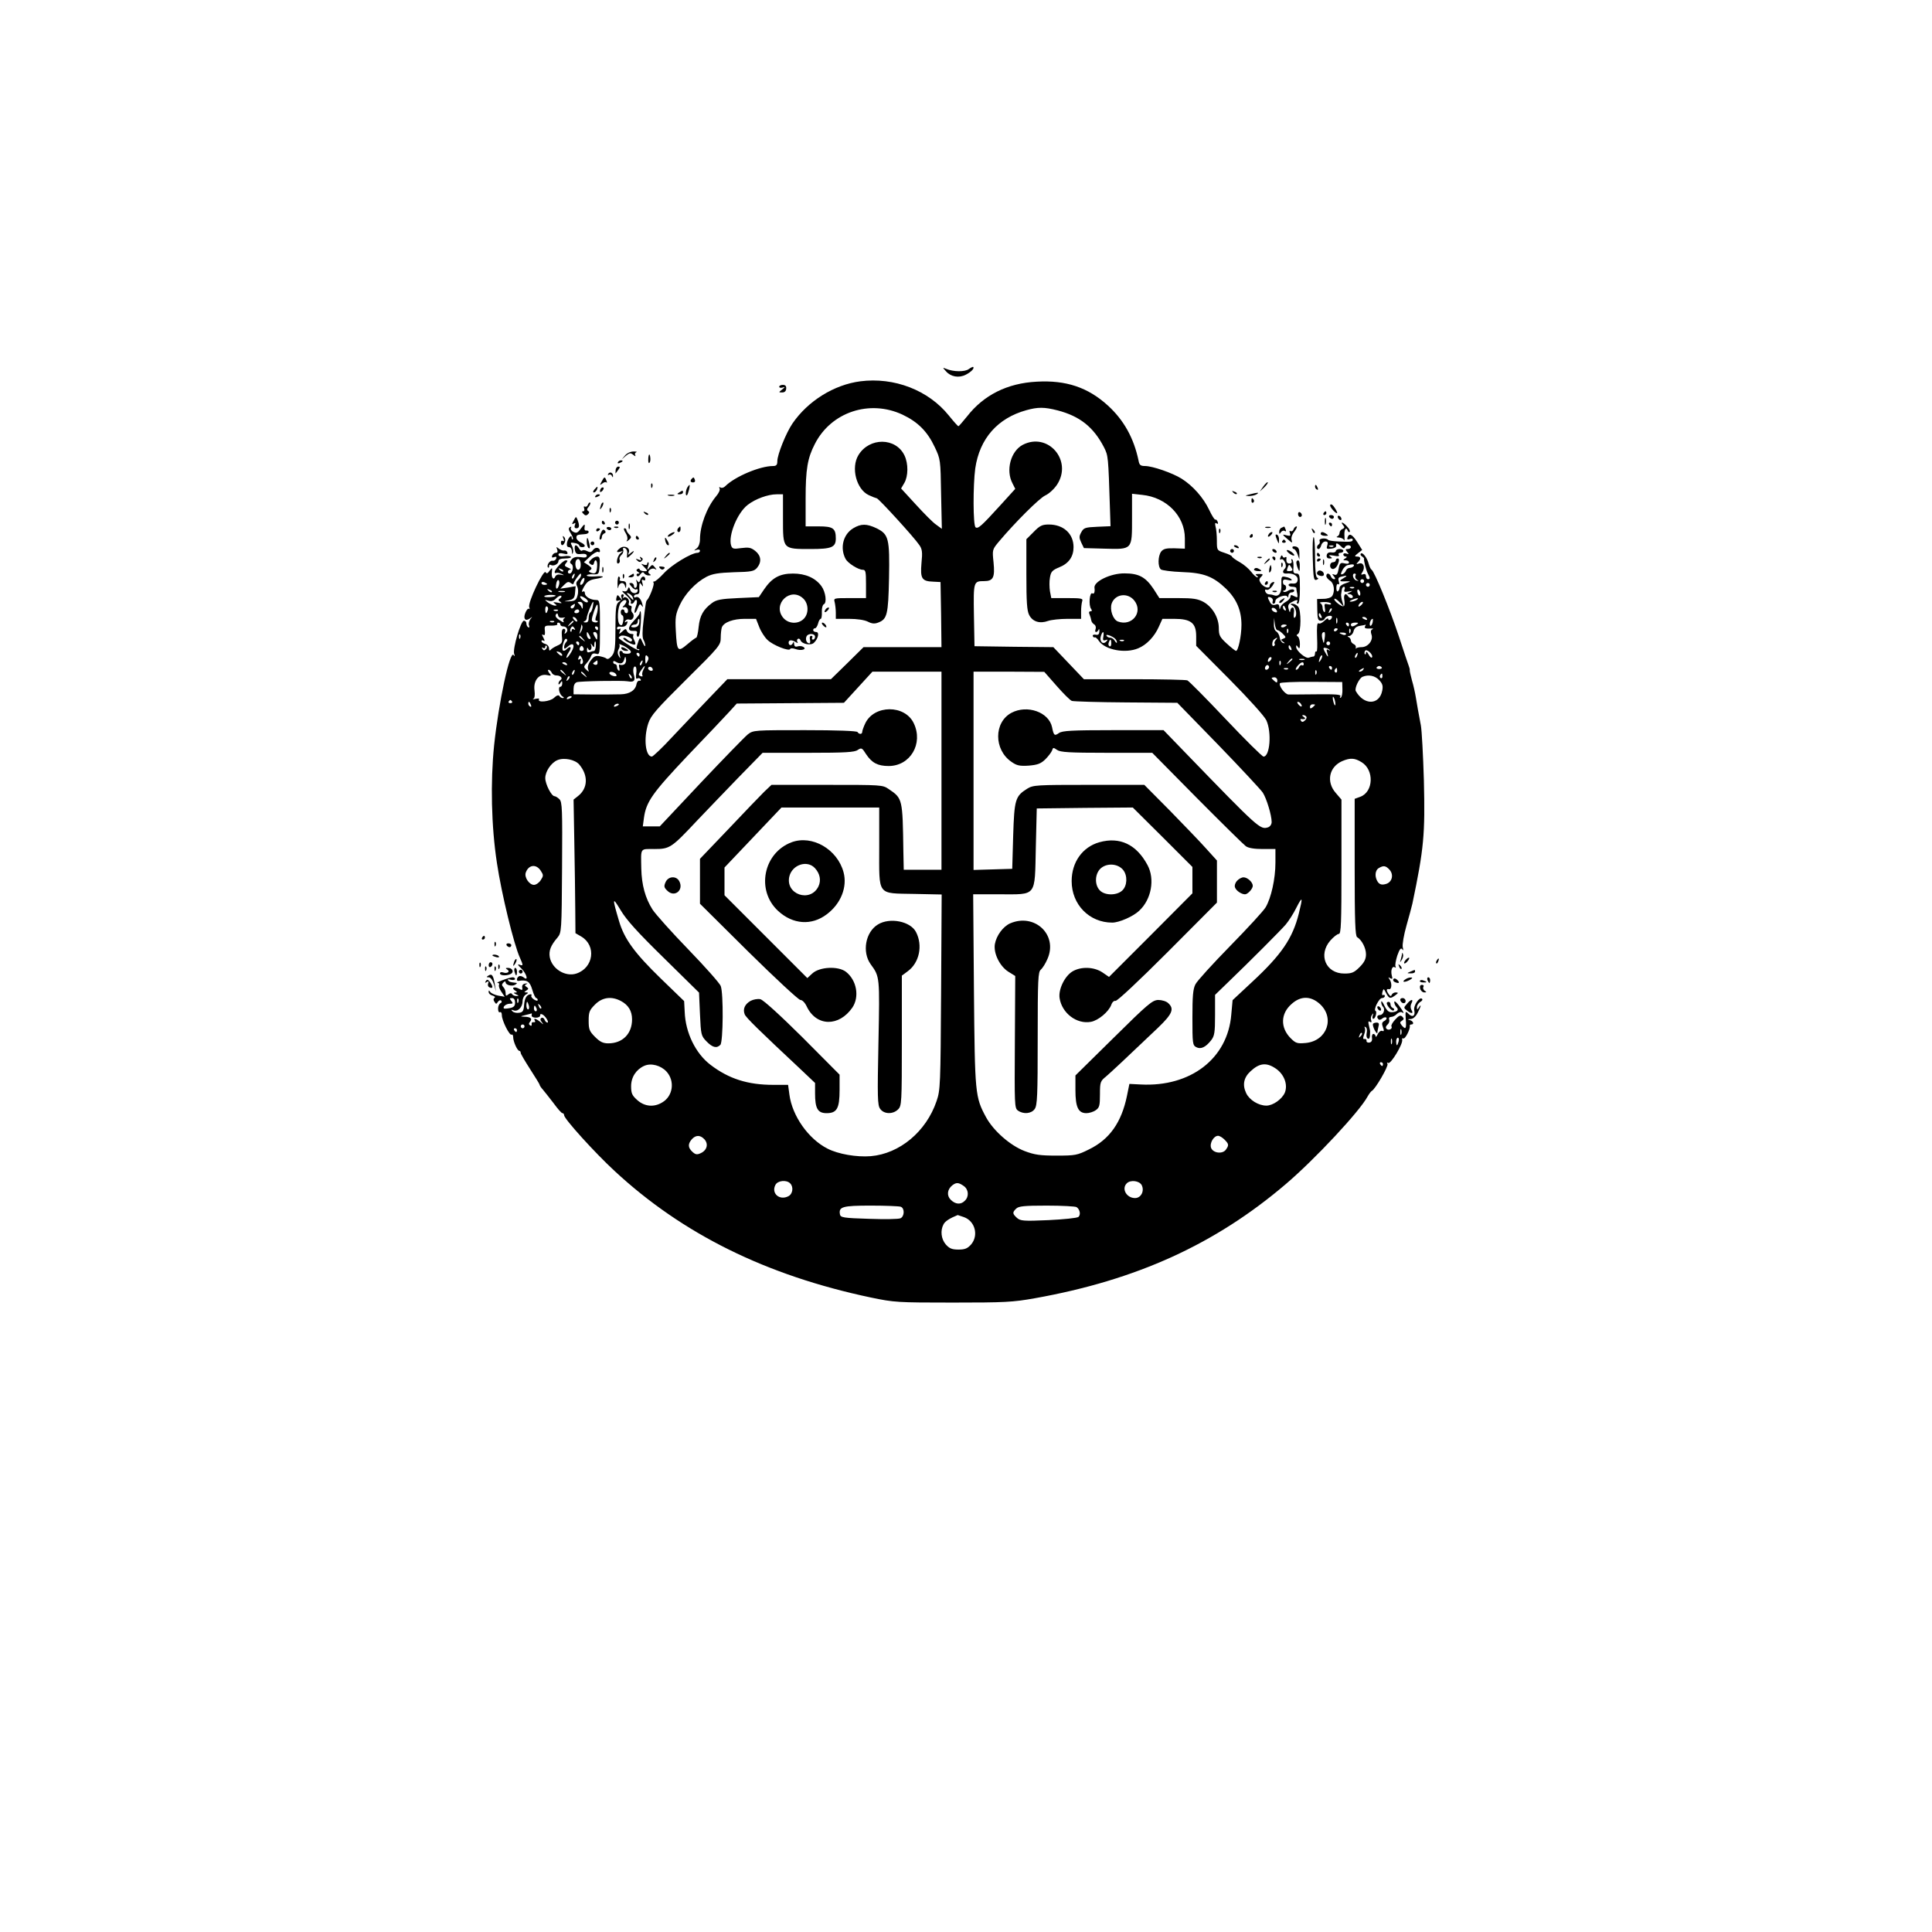 <?xml version="1.0" standalone="no"?>
<!DOCTYPE svg PUBLIC "-//W3C//DTD SVG 20010904//EN"
 "http://www.w3.org/TR/2001/REC-SVG-20010904/DTD/svg10.dtd">
<svg version="1.0" xmlns="http://www.w3.org/2000/svg"
 width="1024pt" height="1024pt" viewBox="0 0 1024 1024"
 preserveAspectRatio="xMidYMid meet">

<g transform="translate(0,1024) scale(0.1,-0.1)"
fill="#000000" stroke="none">
<path d="M5135 8284 c-21 -16 -82 -15 -120 1 -20 8 -20 8 -1 -13 25 -29 68
-37 105 -18 29 15 47 34 39 41 -1 2 -12 -3 -23 -11z"/>
<path d="M4560 8219 c-139 -18 -278 -104 -360 -224 -34 -50 -80 -165 -80 -199
0 -20 -5 -26 -23 -26 -69 0 -202 -56 -253 -107 -8 -8 -19 -11 -25 -7 -8 4 -9
3 -5 -5 4 -6 -4 -25 -19 -42 -49 -59 -85 -155 -85 -228 0 -20 -7 -39 -17 -47
-17 -13 -17 -14 0 -8 9 3 17 1 17 -5 0 -6 -6 -11 -13 -11 -32 0 -138 -64 -178
-108 -24 -26 -48 -46 -52 -44 -5 1 -6 -2 -3 -7 6 -8 -21 -78 -34 -91 -6 -6 -7
-9 -19 -109 -7 -55 -7 -89 -1 -101 6 -10 10 -25 10 -32 -1 -7 -7 1 -14 17 -12
27 -14 28 -21 10 -14 -39 -14 -45 -3 -45 6 0 9 -3 5 -6 -4 -5 -77 38 -107 63
-2 2 1 8 9 12 13 9 61 -8 61 -21 0 -12 -14 -10 -28 4 -6 6 -14 9 -18 6 -3 -4
8 -14 26 -23 37 -19 46 -15 31 13 -6 11 -7 22 -4 26 3 3 -1 6 -11 6 -9 0 -19
7 -23 15 -5 14 -8 14 -25 -2 -18 -16 -19 -16 -12 2 5 13 4 16 -4 11 -7 -4 -12
-2 -12 4 0 6 6 10 13 9 24 -3 35 1 41 17 4 10 2 13 -6 8 -7 -5 -8 -3 -4 5 5 7
14 10 22 7 18 -7 31 21 16 36 -6 6 -8 17 -5 24 3 8 0 14 -7 14 -7 0 -10 6 -7
14 7 17 -16 39 -28 28 -5 -4 -5 -1 -1 6 4 6 2 12 -4 12 -7 0 -10 -7 -6 -17 6
-17 5 -17 -8 0 -13 17 -14 16 -19 -2 -3 -15 -1 -18 12 -14 15 4 15 3 -1 -9
-13 -11 -16 -35 -16 -137 0 -102 -3 -127 -18 -146 -11 -14 -22 -21 -29 -16 -5
5 -22 10 -37 13 -21 4 -31 -1 -47 -23 -13 -17 -18 -35 -14 -46 6 -15 5 -16 -9
-3 -15 14 -15 17 1 35 10 11 21 28 24 38 5 13 13 16 27 12 19 -6 20 -2 20 139
0 141 -1 146 -21 146 -29 0 -59 18 -59 36 0 9 -5 12 -12 8 -7 -4 -3 8 8 27 15
26 29 35 57 40 55 9 56 18 3 14 -25 -2 -46 0 -46 5 0 4 15 7 33 6 31 -1 32 0
35 47 3 38 0 47 -13 47 -9 0 -24 -7 -32 -16 -14 -13 -14 -17 -2 -25 9 -6 15
-4 17 6 6 27 19 16 17 -15 -2 -37 -9 -44 -32 -36 -14 6 -15 9 -4 15 10 7 8 12
-10 25 l-24 16 33 31 c17 16 37 27 42 24 6 -3 10 -2 10 4 0 19 -23 24 -36 7
-10 -14 -17 -15 -32 -7 -11 6 -23 7 -26 3 -4 -4 -12 1 -17 11 -15 25 -27 21
-22 -8 4 -20 10 -24 34 -21 19 2 29 -1 29 -10 0 -9 -10 -11 -33 -7 -23 3 -37
0 -47 -12 -11 -13 -11 -18 -1 -25 14 -8 6 -50 -10 -50 -14 0 -11 20 4 21 6 0
1 5 -12 10 -19 8 -21 12 -11 24 10 12 10 15 -1 15 -14 0 -59 -47 -59 -62 0 -5
3 -7 8 -5 4 3 16 0 27 -4 18 -9 18 -9 -3 -5 -14 3 -25 -1 -29 -10 -8 -22 -22
-6 -18 23 3 26 2 26 -12 8 -10 -15 -16 -17 -21 -8 -11 17 -96 -163 -87 -185 3
-9 3 -13 -1 -9 -4 4 -13 -5 -19 -20 -14 -33 0 -49 25 -30 13 10 13 10 1 -5 -7
-10 -11 -25 -7 -33 3 -9 2 -13 -4 -10 -6 3 -10 13 -10 21 0 8 -6 14 -13 14
-17 0 -60 -148 -52 -175 5 -14 4 -16 -3 -7 -19 28 -79 -251 -103 -478 -20
-195 -15 -430 15 -625 24 -161 90 -433 122 -502 18 -40 18 -44 -3 -36 -12 4
-8 -3 10 -20 29 -28 40 -71 12 -47 -8 6 -19 9 -25 5 -12 -7 -14 -26 -2 -24 45
7 60 -2 73 -46 7 -25 17 -45 21 -45 4 0 8 -5 8 -10 0 -6 -8 -5 -19 2 -11 7
-17 16 -15 20 3 4 2 8 -3 8 -20 -1 -32 -18 -35 -55 -2 -33 -7 -41 -27 -43 -13
-2 -28 1 -35 8 -8 8 -7 10 6 5 23 -9 48 17 48 49 0 14 8 30 18 35 13 8 14 10
2 11 -13 0 -13 1 0 10 12 8 13 11 1 19 -11 7 -11 10 0 15 8 3 5 4 -6 3 -13 -2
-19 -9 -17 -21 3 -15 0 -16 -18 -6 -25 13 -42 4 -20 -10 13 -9 13 -10 0 -11
-10 0 -8 -3 5 -9 16 -7 17 -9 3 -9 -9 -1 -20 4 -23 9 -5 8 -11 7 -21 -1 -11
-9 -14 -8 -14 8 0 10 -5 24 -12 31 -9 9 -9 15 0 24 8 8 12 8 12 1 0 -14 35
-23 51 -12 11 7 11 9 2 10 -28 3 -32 4 -40 13 -5 5 1 7 15 3 12 -3 22 -1 22 4
0 5 -6 9 -12 9 -18 0 -96 -29 -80 -30 7 0 10 -4 7 -10 -3 -5 2 -22 12 -36 l18
-27 -35 6 c-19 4 -38 13 -42 20 -6 9 -8 9 -8 -1 0 -8 9 -16 21 -19 11 -3 16
-9 10 -12 -6 -4 -7 -12 0 -21 8 -13 10 -13 18 0 6 8 14 11 18 6 4 -5 2 -11 -4
-13 -7 -3 -13 -16 -13 -29 0 -14 4 -22 10 -19 6 3 10 -4 10 -16 0 -28 41 -110
52 -103 4 3 8 -3 8 -13 0 -23 22 -73 33 -73 4 0 7 -5 7 -11 0 -5 23 -44 50
-86 27 -42 50 -79 50 -82 0 -4 8 -16 18 -27 9 -10 34 -43 56 -71 21 -29 42
-53 47 -53 5 0 9 -5 9 -11 0 -19 162 -198 267 -295 361 -335 804 -554 1358
-671 125 -26 141 -27 435 -27 275 0 318 2 435 23 538 96 956 286 1330 605 154
131 393 387 434 465 8 14 18 27 22 29 17 7 90 132 83 143 -4 8 -3 9 4 5 13 -8
79 101 74 123 -2 7 1 10 6 7 9 -6 39 52 34 67 -1 4 3 7 8 7 17 0 11 18 -7 23
-14 4 -13 5 4 6 14 1 27 13 37 33 18 34 21 51 6 28 -8 -13 -10 -13 -10 2 0 9
8 21 17 27 10 5 15 13 10 17 -13 13 -47 -37 -41 -61 7 -30 -10 -40 -31 -18
-16 16 -17 14 -14 -30 4 -50 0 -57 -22 -31 -10 13 -10 17 2 24 11 7 11 12 2
21 -10 10 -18 7 -38 -15 -14 -15 -23 -31 -20 -36 8 -13 -15 -24 -26 -13 -6 6
-4 14 5 22 8 7 12 19 9 27 -3 8 1 14 10 14 9 0 23 7 31 16 9 8 20 12 26 9 15
-10 12 -2 -15 35 -14 19 -25 27 -25 19 0 -8 5 -20 12 -27 14 -14 5 -25 -24
-27 -17 -1 -27 8 -40 34 -9 20 -17 29 -17 21 -1 -9 4 -21 9 -26 14 -14 2 -44
-16 -44 -15 0 -19 -12 -7 -23 3 -4 12 -2 20 5 7 6 17 8 21 4 4 -4 -1 -12 -10
-17 -14 -7 -15 -15 -8 -34 7 -18 6 -23 -4 -19 -7 3 -18 -5 -24 -18 -6 -13 -11
-17 -11 -10 -1 6 -6 12 -12 12 -5 0 -9 -10 -7 -21 2 -15 -3 -23 -14 -25 -10
-1 -16 3 -15 9 1 7 -3 11 -10 10 -9 -2 -10 4 -3 23 6 14 7 30 4 36 -4 7 -2 8
4 4 7 -4 9 -17 6 -31 -3 -12 -1 -26 5 -29 9 -6 13 3 13 34 1 3 -2 18 -6 33 -5
21 -4 27 5 21 8 -5 10 -2 7 8 -4 8 -2 21 4 29 8 11 9 10 4 -3 -3 -10 -2 -18 3
-18 11 0 21 38 12 42 -13 5 18 68 34 68 8 0 15 5 15 11 0 5 -4 8 -9 5 -5 -4
-7 4 -4 15 6 21 7 21 20 -5 16 -30 22 -31 49 -11 16 12 17 14 2 15 -9 0 -19
-6 -21 -12 -4 -10 -8 -9 -16 2 -14 20 -14 31 1 27 15 -3 17 33 3 52 -8 12 -7
13 4 6 11 -6 13 -3 8 14 -7 28 2 53 16 44 5 -3 7 -1 4 4 -4 6 1 32 9 58 12 34
19 43 26 34 6 -10 7 -6 3 11 -3 14 6 66 20 115 14 50 28 101 31 115 61 292 68
366 61 654 -4 133 -11 264 -16 291 -15 79 -18 97 -26 145 -4 25 -13 67 -21 93
-7 27 -13 52 -12 55 1 4 -2 14 -5 22 -3 8 -27 78 -52 155 -46 140 -130 346
-145 355 -5 3 -11 16 -15 30 -8 33 -33 65 -42 56 -4 -4 -2 -11 6 -15 7 -5 12
-10 11 -12 -3 -7 11 -64 21 -81 12 -22 11 -28 -1 -28 -5 0 -10 7 -10 16 0 10
-6 14 -15 10 -12 -4 -13 -2 -3 13 15 25 4 52 -19 44 -15 -5 -16 -3 -5 8 17 18
15 29 -5 29 -15 0 -14 3 5 18 l22 17 -27 43 c-27 42 -43 48 -51 22 -3 -9 1
-11 12 -7 9 4 16 2 16 -3 0 -12 -10 -13 -75 -10 -27 1 -52 5 -55 8 -10 13 -51
9 -46 -4 3 -8 1 -16 -4 -19 -12 -8 -13 -25 -1 -25 5 0 11 9 14 20 3 11 13 20
22 20 12 0 15 -5 10 -21 -6 -18 -3 -20 22 -17 16 2 27 8 25 16 -3 17 6 15 26
-4 10 -11 17 -13 20 -5 5 14 32 15 32 1 0 -5 -7 -10 -16 -10 -14 0 -14 -3 -4
-15 11 -13 10 -14 -4 -9 -9 3 -16 1 -16 -5 0 -6 6 -11 13 -11 8 0 7 -4 -3 -10
-13 -8 -12 -10 3 -10 9 0 17 -5 17 -11 0 -7 -9 -9 -24 -5 -21 5 -25 2 -31 -30
-5 -27 -10 -34 -22 -30 -13 5 -14 4 -3 -9 9 -11 9 -15 1 -15 -6 0 -14 7 -17
15 -7 18 -24 20 -24 2 0 -7 9 -18 20 -25 21 -13 27 -56 11 -81 -5 -8 -25 -15
-45 -15 l-35 -1 1 -57 c1 -49 4 -58 19 -58 9 0 19 5 21 12 5 13 38 20 38 8 0
-5 -4 -12 -10 -15 -5 -3 -10 -1 -10 4 0 6 -9 2 -20 -9 -12 -12 -26 -18 -31
-14 -8 5 -10 -18 -8 -74 2 -44 1 -78 -3 -75 -5 2 -8 -3 -8 -11 0 -9 -4 -16 -9
-16 -5 0 -16 -3 -24 -6 -17 -6 -67 37 -67 57 0 11 2 11 10 -1 7 -11 10 -7 10
17 0 17 -5 35 -11 39 -8 5 -8 9 1 14 17 10 17 124 1 144 -8 9 -21 16 -30 16
-14 -1 -14 -2 2 -11 17 -10 24 -54 9 -63 -5 -3 -6 8 -4 25 3 17 0 29 -7 29 -6
0 -11 -8 -12 -17 -1 -12 -4 -9 -8 7 -6 19 -3 28 13 37 26 15 39 16 31 3 -3 -5
-1 -10 4 -10 7 0 11 30 11 80 0 71 -2 80 -19 80 -15 0 -18 7 -15 35 1 19 -2
37 -7 40 -5 4 -6 0 -3 -8 3 -8 -2 -14 -11 -14 -14 0 -19 10 -16 30 1 5 -3 6
-8 3 -5 -4 -11 -1 -13 6 -3 7 -7 5 -11 -6 -4 -9 -3 -15 3 -11 15 9 34 -35 21
-48 -16 -16 -13 -28 7 -27 35 4 63 -12 60 -34 -2 -15 -9 -20 -26 -19 -12 2
-22 -2 -22 -7 0 -6 9 -10 20 -10 11 0 20 -3 21 -7 0 -5 2 -18 5 -31 3 -20 2
-21 -16 -12 -15 8 -20 8 -20 -3 0 -7 -11 -20 -25 -27 -13 -7 -26 -20 -28 -29
-4 -13 -5 -13 -6 2 -1 13 -6 17 -20 12 -14 -4 -23 0 -30 14 -15 27 -14 31 5
24 8 -3 13 -12 10 -19 -3 -8 -1 -14 4 -14 6 0 10 6 10 14 0 19 57 39 64 23 2
-7 5 -4 5 6 1 9 8 17 16 17 8 0 15 4 15 9 0 11 -19 9 -38 -3 -7 -4 -16 -5 -19
-2 -4 3 -2 6 4 6 5 0 10 7 10 15 0 8 -4 15 -9 15 -4 0 -8 7 -8 16 0 12 6 15
26 10 15 -4 23 -3 20 2 -3 5 -17 12 -31 14 -23 5 -24 3 -23 -39 2 -45 -13 -68
-40 -58 -8 3 -20 5 -27 5 -7 0 -15 7 -18 14 -4 10 -1 13 7 10 7 -3 20 6 30 20
13 21 14 24 1 20 -8 -4 -15 -12 -15 -19 0 -18 -33 -8 -48 15 -9 15 -9 22 3 33
12 13 10 15 -12 15 -18 0 -21 -3 -12 -9 8 -5 9 -9 3 -9 -5 0 -20 13 -32 29
-12 16 -40 40 -62 52 -22 12 -40 26 -40 29 0 4 -18 13 -40 20 -40 13 -40 14
-40 64 0 28 -3 62 -7 75 -4 17 -3 22 5 17 8 -5 10 -2 6 9 -4 9 -9 13 -12 11
-3 -3 -18 20 -33 52 -31 65 -86 127 -146 165 -48 30 -154 67 -194 67 -23 0
-30 5 -34 28 -25 120 -78 215 -162 292 -106 97 -223 136 -378 127 -156 -8
-281 -71 -369 -184 -23 -28 -43 -52 -46 -52 -3 0 -26 26 -51 57 -108 134 -289
204 -469 181z m224 -177 c80 -38 131 -88 170 -171 31 -65 31 -68 34 -250 l4
-184 -30 22 c-17 11 -65 60 -108 107 l-78 85 17 29 c21 36 22 102 1 146 -46
96 -186 97 -244 2 -41 -67 -11 -181 54 -212 19 -9 38 -16 43 -17 10 -1 200
-209 225 -247 16 -22 18 -39 12 -97 -7 -82 2 -96 63 -98 l38 -2 3 -172 2 -173
-206 0 -207 0 -86 -85 -87 -85 -275 0 -274 0 -93 -97 c-52 -54 -139 -146 -195
-205 -55 -60 -106 -108 -112 -108 -34 0 -45 97 -19 176 14 42 42 74 200 231
177 175 184 184 184 222 0 22 3 47 6 56 11 27 60 45 122 45 l59 0 17 -43 c9
-24 29 -55 44 -69 29 -28 115 -62 120 -48 2 5 14 5 28 0 29 -11 63 -2 42 11
-7 5 -21 6 -30 3 -13 -4 -18 0 -19 13 0 10 -3 13 -6 6 -6 -17 -23 -16 -23 1 0
15 16 16 39 2 9 -6 12 -5 7 2 -3 6 -2 13 3 16 5 3 11 0 14 -8 8 -20 55 -29 71
-13 23 22 30 57 12 57 -9 0 -16 5 -16 10 0 6 4 10 10 10 5 0 12 11 16 25 3 14
10 25 14 25 4 0 7 16 6 36 -1 20 4 38 10 41 18 7 10 66 -12 96 -32 44 -85 67
-151 67 -71 0 -112 -23 -154 -85 l-27 -40 -110 -5 c-91 -4 -115 -9 -138 -26
-46 -34 -65 -67 -71 -127 -3 -31 -9 -57 -13 -57 -3 0 -25 -16 -47 -35 -51 -43
-55 -38 -61 71 -4 71 -1 89 20 135 28 61 84 121 143 152 32 16 62 21 145 24
93 2 107 5 123 24 25 31 21 64 -10 89 -23 18 -35 20 -74 15 -42 -6 -48 -4 -54
14 -16 52 33 173 88 215 41 32 108 56 153 56 l34 0 0 -129 c0 -163 -2 -161
147 -161 111 0 133 9 133 56 0 54 -15 64 -90 64 l-70 0 0 148 c0 154 10 214
49 289 86 169 290 237 465 155z m821 23 c119 -31 191 -89 246 -195 23 -46 23
-46 32 -327 l3 -92 -70 -3 c-64 -3 -72 -5 -85 -29 -12 -22 -12 -29 0 -55 l14
-29 109 -3 c149 -4 146 -7 146 161 l0 130 54 -6 c129 -13 226 -112 226 -230
l0 -55 -56 2 c-44 1 -58 -3 -70 -18 -17 -24 -18 -80 -1 -94 6 -5 57 -12 112
-14 116 -4 165 -23 234 -89 55 -54 81 -114 81 -191 0 -58 -17 -138 -29 -138
-3 0 -25 17 -49 39 -37 34 -42 44 -42 81 0 56 -33 112 -80 139 -31 17 -55 21
-136 21 l-99 0 -32 50 c-41 61 -77 81 -152 81 -75 1 -166 -44 -160 -77 3 -21
-2 -35 -11 -29 -15 9 -21 -64 -7 -82 6 -9 5 -13 -3 -13 -8 0 -10 -7 -5 -17 4
-10 8 -24 9 -31 1 -8 8 -17 16 -22 7 -4 10 -15 7 -24 -4 -9 -2 -16 2 -16 5 0
11 6 14 13 3 6 4 2 4 -10 -1 -15 -6 -20 -20 -17 -10 2 -17 -2 -15 -7 2 -6 7
-9 11 -7 3 2 14 -7 22 -20 34 -47 140 -67 208 -38 44 18 86 62 109 114 l19 42
63 0 c88 0 116 -22 116 -92 l0 -51 178 -179 c99 -100 185 -195 194 -216 29
-63 19 -192 -15 -192 -7 0 -98 90 -201 199 -104 110 -195 202 -203 205 -8 3
-135 6 -281 6 l-267 0 -81 85 -81 85 -209 2 -209 3 -3 164 c-3 179 -2 181 54
181 48 0 58 19 50 99 -7 67 -7 68 28 110 85 101 214 230 246 245 20 9 48 35
63 58 83 128 -49 280 -183 210 -63 -34 -90 -134 -54 -203 l15 -30 -79 -87
c-100 -110 -118 -126 -131 -117 -14 8 -14 224 -2 312 23 159 119 267 271 309
61 17 95 17 165 -1z m1462 -721 c-3 -3 -12 -4 -19 -1 -8 3 -5 6 6 6 11 1 17
-2 13 -5z m-3989 -99 c0 -15 -6 -25 -14 -25 -14 0 -20 41 -8 53 12 11 22 -2
22 -28z m3772 -26 c0 -3 -7 -6 -15 -6 -17 0 -17 0 -9 22 5 13 8 14 15 3 5 -7
9 -16 9 -19z m325 21 c-3 -5 -13 -10 -21 -10 -8 0 -17 -6 -20 -14 -3 -8 -11
-17 -18 -19 -11 -4 -11 0 -2 19 6 13 18 25 26 28 28 7 41 6 35 -4z m-4190 -28
c-3 -3 -11 0 -18 7 -9 10 -8 11 6 5 10 -3 15 -9 12 -12z m58 -27 c-3 -9 -8
-14 -10 -11 -3 3 -2 9 2 15 9 16 15 13 8 -4z m37 6 c0 -5 -7 -17 -15 -25 -12
-11 -13 -20 -6 -34 6 -11 7 -32 2 -48 -6 -24 -13 -29 -42 -31 -34 -1 -34 -1
-4 5 25 6 31 13 33 41 l3 34 -40 -7 -41 -6 21 21 c16 16 23 18 35 8 8 -6 14
-7 14 -2 0 8 31 53 38 53 1 0 2 -4 2 -9z m4104 -2 c-3 -6 0 -16 7 -21 12 -8
11 -9 -1 -5 -18 4 -27 37 -10 37 6 0 8 -5 4 -11z m-64 -14 c-26 -15 -22 -18
20 -16 21 0 20 -1 -7 -10 -18 -5 -33 -16 -33 -24 0 -7 -4 -16 -9 -19 -5 -3 -8
5 -8 19 0 14 4 22 9 19 6 -4 8 2 4 14 -5 15 -2 22 11 25 34 9 38 6 13 -8z
m-4026 -19 c-3 -9 -10 -16 -15 -16 -6 0 -5 9 1 21 13 24 24 20 14 -5z m-131
-16 c-8 -29 -21 -25 -15 5 2 14 8 23 12 20 5 -3 6 -14 3 -25z m4267 20 c0 -5
-4 -10 -10 -10 -5 0 -10 5 -10 10 0 6 5 10 10 10 6 0 10 -4 10 -10z m-4330
-16 c0 -2 -7 -4 -15 -4 -8 0 -15 4 -15 10 0 5 7 7 15 4 8 -4 15 -8 15 -10z
m4360 -4 c0 -5 -4 -10 -10 -10 -5 0 -10 5 -10 10 0 6 5 10 10 10 6 0 10 -4 10
-10z m-134 -25 c-4 -12 0 -14 22 -10 22 4 24 4 7 -4 -17 -8 -18 -10 -2 -10 17
-1 25 -21 8 -21 -6 0 -13 5 -16 10 -13 21 -25 9 -20 -19 3 -17 2 -32 -3 -34
-9 -6 -57 31 -49 39 3 3 15 -5 27 -18 l22 -23 -7 25 c-5 14 -7 31 -7 38 1 6 3
19 4 27 1 8 6 15 11 15 5 0 7 -7 3 -15z m51 9 c-3 -3 -12 -4 -19 -1 -8 3 -5 6
6 6 11 1 17 -2 13 -5z m-4252 -22 c-3 -3 -11 0 -18 7 -9 10 -8 11 6 5 10 -3
15 -9 12 -12z m4285 -9 c0 -19 -13 -9 -16 12 -1 8 2 13 7 9 5 -3 9 -12 9 -21z
m-4217 10 c-7 -2 -21 -2 -30 0 -10 3 -4 5 12 5 17 0 24 -2 18 -5z m-48 -21
c-8 -8 -65 -10 -60 -2 2 4 18 7 35 7 16 0 28 -3 25 -5z m24 -13 c-12 -8 -11
-11 1 -19 11 -8 7 -9 -15 -4 -23 4 -26 3 -15 -5 13 -10 13 -11 0 -11 -8 1 -24
8 -35 16 -20 16 -20 16 2 10 15 -5 28 -1 40 12 10 10 22 17 27 14 4 -2 2 -8
-5 -13z m1288 -1 c29 -27 31 -80 3 -108 -30 -30 -83 -27 -110 7 -57 72 40 164
107 101z m1755 -11 c49 -62 -13 -139 -87 -111 -26 10 -44 62 -33 95 18 51 85
60 120 16z m-2907 10 c10 -8 14 -16 9 -19 -5 -3 -18 3 -28 13 -22 22 -9 26 19
6z m4085 -7 c-8 -5 -22 -9 -30 -9 -10 0 -8 3 5 9 27 12 43 12 25 0z m-3870 -8
c0 -4 -6 -14 -12 -21 -11 -10 -10 -12 1 -9 8 2 17 -5 19 -14 2 -10 -1 -18 -7
-18 -6 0 -11 5 -11 10 0 6 -4 10 -10 10 -13 0 -13 -27 -1 -32 5 -1 7 -15 4
-31 -4 -21 -8 -25 -18 -17 -16 13 -12 95 6 116 13 15 29 19 29 6z m-231 -24
c0 -16 -2 -18 -6 -8 -3 8 -11 18 -17 22 -7 5 -4 8 7 8 11 0 17 -7 16 -22z m53
-3 c-2 -14 -8 -28 -13 -31 -5 -3 -9 -16 -9 -30 0 -16 -5 -24 -17 -23 -11 0
-13 3 -5 6 6 2 12 10 12 18 0 14 28 85 34 85 2 0 1 -11 -2 -25z m19 -46 c-7
-21 -7 -29 1 -29 6 0 9 -3 5 -6 -3 -4 -13 -4 -21 -1 -13 5 -12 12 2 56 12 34
18 44 20 30 2 -11 -1 -33 -7 -50z m3893 62 c4 -5 -4 -7 -15 -4 -19 5 -21 3
-17 -20 3 -15 1 -24 -3 -21 -5 3 -9 14 -9 24 0 10 -6 21 -12 23 -7 3 1 6 19 6
17 1 34 -3 37 -8z m164 -5 c-7 -8 -15 -12 -17 -11 -5 6 10 25 20 25 5 0 4 -6
-3 -14z m-4174 -11 c-4 -8 -11 -12 -16 -9 -6 4 -5 10 3 15 19 12 19 11 13 -6z
m-141 -20 c-7 -21 -13 -19 -13 6 0 11 4 18 10 14 5 -3 7 -12 3 -20z m3911 9
c3 -8 2 -12 -4 -9 -6 3 -10 10 -10 16 0 14 7 11 14 -7z m-46 -12 c2 -7 -2 -10
-12 -6 -9 3 -16 11 -16 16 0 13 23 5 28 -10z m283 -5 c-10 -9 -11 -8 -5 6 3
10 9 15 12 12 3 -3 0 -11 -7 -18z m-4094 7 c-3 -3 -12 -4 -19 -1 -8 3 -5 6 6
6 11 1 17 -2 13 -5z m113 -4 c0 -5 -7 -10 -16 -10 -8 0 -12 5 -9 10 3 6 10 10
16 10 5 0 9 -4 9 -10z m-87 -34 c12 2 16 2 9 -2 -6 -3 -9 -11 -6 -16 5 -7 2
-8 -7 -3 -30 17 -39 28 -32 39 5 7 9 6 11 -5 2 -11 10 -15 25 -13z m4021 8 c3
-8 2 -12 -4 -9 -6 3 -10 10 -10 16 0 14 7 11 14 -7z m-3949 -15 c11 -16 1 -19
-13 -3 -7 8 -8 14 -3 14 5 0 13 -5 16 -11z m4032 -21 c-3 -7 -5 -2 -5 12 0 14
2 19 5 13 2 -7 2 -19 0 -25z m158 22 c3 -6 -1 -7 -9 -4 -18 7 -21 14 -7 14 6
0 13 -4 16 -10z m-474 -60 c5 0 18 -9 28 -19 18 -18 18 -20 3 -26 -14 -5 -14
-7 -2 -16 12 -8 12 -10 1 -7 -8 2 -16 15 -18 28 -2 14 -10 28 -18 33 -9 5 -14
21 -13 40 l1 32 4 -32 c2 -18 8 -33 14 -33z m505 45 c-3 -20 -16 -31 -16 -13
0 13 8 28 16 28 1 0 1 -7 0 -15z m-4339 -1 c-3 -3 -12 -4 -19 -1 -8 3 -5 6 6
6 11 1 17 -2 13 -5z m103 2 c0 -2 -8 -10 -17 -17 -16 -13 -17 -12 -4 4 13 16
21 21 21 13z m-70 -16 c0 -5 6 -10 14 -10 21 0 30 -20 17 -33 -9 -9 -11 -8 -6
4 3 9 1 16 -7 16 -9 0 -12 -12 -10 -38 4 -34 1 -40 -24 -51 -16 -7 -32 -17
-36 -23 -5 -6 -8 -2 -8 8 0 11 -9 21 -20 24 -11 3 -20 10 -20 15 0 5 5 6 11 2
7 -4 7 1 -1 16 -9 16 -9 20 0 15 7 -5 10 2 8 22 -3 26 -1 28 34 27 20 0 35 3
32 8 -3 4 0 8 5 8 6 0 11 -4 11 -10z m4180 0 c0 -5 -2 -10 -4 -10 -3 0 -8 5
-11 10 -3 6 -1 10 4 10 6 0 11 -4 11 -10z m40 0 c-19 -13 -30 -13 -30 0 0 6
10 10 23 10 18 0 19 -2 7 -10z m-4110 -37 c-11 -17 -11 -17 -6 0 3 10 6 24 7
30 0 9 2 9 5 0 3 -7 0 -20 -6 -30z m3740 33 c0 -2 -7 -6 -15 -10 -8 -3 -15 -1
-15 4 0 6 7 10 15 10 8 0 15 -2 15 -4z m415 -6 c-6 -10 5 -13 35 -11 9 0 10
-2 3 -5 -8 -4 -9 -13 -4 -27 11 -30 -18 -67 -52 -67 -14 0 -27 -3 -30 -7 -2
-5 -2 -2 -1 5 2 7 -3 15 -11 18 -8 4 -15 12 -15 19 0 7 -6 16 -12 18 -8 4 -7
6 3 6 9 1 20 12 23 25 4 17 15 26 34 29 15 2 28 5 30 6 2 0 0 -3 -3 -9z
m-4189 -12 c4 -7 3 -8 -4 -4 -7 4 -12 2 -12 -5 0 -7 -3 -10 -6 -6 -6 5 3 27
11 27 2 0 7 -5 11 -12z m124 2 c0 -5 -2 -10 -4 -10 -3 0 -8 5 -11 10 -3 6 -1
10 4 10 6 0 11 -4 11 -10z m3657 -22 c-3 -8 -6 -5 -6 6 -1 11 2 17 5 13 3 -3
4 -12 1 -19z m263 18 c0 -3 -4 -8 -10 -11 -5 -3 -10 -1 -10 4 0 6 5 11 10 11
6 0 10 -2 10 -4z m67 -18 c-3 -8 -6 -5 -6 6 -1 11 2 17 5 13 3 -3 4 -12 1 -19z
m-4027 -31 c0 -5 -4 -5 -10 -2 -5 3 -10 14 -10 23 0 15 2 15 10 2 5 -8 10 -19
10 -23z m36 13 c0 -11 -1 -20 -3 -20 -1 0 -7 9 -13 20 -8 15 -8 20 3 20 7 0
13 -9 13 -20z m2682 -4 c-4 -19 -1 -23 11 -19 13 5 14 3 4 -8 -18 -18 -37 2
-28 30 9 29 18 27 13 -3z m1173 -8 c-4 -32 -5 -32 -11 -8 -7 26 -4 40 9 40 4
0 5 -15 2 -32z m113 20 c-3 -4 -11 -5 -19 -1 -21 7 -19 12 4 10 11 0 18 -5 15
-9z m-4377 -20 c-3 -8 -6 -5 -6 6 -1 11 2 17 5 13 3 -3 4 -12 1 -19z m1563 7
c0 -8 -5 -15 -11 -15 -5 0 -7 5 -4 10 3 6 1 10 -6 10 -6 0 -9 -8 -6 -20 3 -11
1 -20 -3 -20 -14 0 -22 19 -16 35 7 20 46 19 46 0z m1588 -8 c6 -5 12 -15 12
-21 0 -6 -5 -3 -11 7 -5 9 -16 17 -24 17 -8 0 -17 4 -20 10 -7 11 23 2 43 -13z
m-2817 -4 c13 -16 12 -17 -3 -4 -10 7 -18 15 -18 17 0 8 8 3 21 -13z m-90 -16
c-6 -6 -11 -18 -11 -26 0 -12 3 -12 18 1 30 27 43 10 20 -28 -11 -19 -23 -33
-25 -30 -3 2 3 16 12 30 18 26 9 36 -13 14 -6 -6 -14 -9 -18 -6 -10 10 7 69
18 62 6 -4 6 -10 -1 -17z m3760 10 c-6 -8 -8 -16 -5 -19 3 -3 1 -8 -4 -12 -13
-8 -11 28 2 36 17 12 20 9 7 -5z m-871 -18 c0 -11 -4 -18 -10 -14 -5 3 -7 12
-3 20 7 21 13 19 13 -6z m67 15 c-3 -3 -12 -4 -19 -1 -8 3 -5 6 6 6 11 1 17
-2 13 -5z m-2887 -14 c0 -5 -2 -10 -4 -10 -3 0 -8 5 -11 10 -3 6 -1 10 4 10 6
0 11 -4 11 -10z m88 -15 c-1 -14 -6 -25 -9 -25 -4 0 -14 -3 -23 -6 -11 -4 -16
-1 -15 12 0 11 3 14 6 6 7 -18 23 -4 17 16 -5 14 -4 15 5 2 9 -13 11 -13 11 3
0 9 2 17 5 17 3 0 4 -11 3 -25z m3892 15 c0 -5 -4 -10 -10 -10 -5 0 -10 5 -10
10 0 6 5 10 10 10 6 0 10 -4 10 -10z m-3707 -42 c3 -8 -4 -13 -19 -13 -13 0
-24 3 -24 8 0 4 -5 7 -11 7 -6 0 -8 -9 -4 -22 5 -20 4 -21 -5 -6 -7 12 -8 24
-1 37 6 10 7 22 3 26 -4 4 7 0 24 -8 17 -9 34 -22 37 -29z m-450 11 c-8 -8
-13 -7 -18 2 -5 8 -4 10 3 5 7 -4 12 -2 12 5 0 7 3 9 7 6 4 -4 2 -12 -4 -18z
m196 -8 c-15 -5 -22 6 -14 19 6 9 10 9 16 -1 5 -8 4 -15 -2 -18z m3755 13 c3
-8 2 -12 -4 -9 -6 3 -10 10 -10 16 0 14 7 11 14 -7z m203 -9 c4 -4 2 -5 -6 0
-10 6 -12 2 -6 -16 8 -27 3 -24 -14 8 -9 17 -8 21 4 19 8 -1 18 -6 22 -11z
m225 -39 c-3 -5 -11 2 -18 15 -7 13 -13 18 -14 10 0 -8 -3 -12 -6 -8 -3 3 -3
11 1 17 8 14 45 -20 37 -34z m-4292 12 c0 -6 -6 -5 -15 2 -8 7 -15 14 -15 16
0 2 7 1 15 -2 8 -4 15 -11 15 -16z m410 2 c0 -5 -2 -10 -4 -10 -3 0 -8 5 -11
10 -3 6 -1 10 4 10 6 0 11 -4 11 -10z m3803 -5 c-3 -9 -8 -14 -10 -11 -3 3 -2
9 2 15 9 16 15 13 8 -4z m-4103 -32 c0 -7 -4 -13 -10 -13 -5 0 -6 7 -3 17 4
11 3 14 -5 9 -8 -5 -10 -2 -5 9 5 13 7 14 14 3 5 -7 9 -19 9 -25z m341 0 c-9
-16 -10 -14 -11 12 0 21 3 26 11 18 8 -8 8 -16 0 -30z m3570 10 c-12 -20 -14
-14 -5 12 4 9 9 14 11 11 3 -2 0 -13 -6 -23z m-3692 -24 c-7 -4 -17 -5 -23 -2
-5 4 -7 -3 -4 -15 4 -12 2 -20 -3 -16 -5 3 -9 12 -9 20 0 8 -4 14 -10 14 -5 0
-10 5 -10 11 0 6 5 7 13 2 24 -15 39 -11 45 10 6 20 7 20 10 3 2 -10 -2 -22
-9 -27z m3423 19 c-7 -7 -12 -8 -12 -2 0 14 12 26 19 19 2 -3 -1 -11 -7 -17z
m118 8 c0 -2 -8 -10 -17 -17 -16 -13 -17 -12 -4 4 13 16 21 21 21 13z m63 -3
c-7 -2 -19 -2 -25 0 -7 3 -2 5 12 5 14 0 19 -2 13 -5z m-3746 -17 c0 -8 -6
-12 -15 -9 -11 5 -11 7 0 14 7 5 13 9 14 9 0 0 1 -6 1 -14z m236 -1 c-3 -9 -8
-14 -10 -11 -3 3 -2 9 2 15 9 16 15 13 8 -4z m3384 -7 c-3 -8 -6 -5 -6 6 -1
11 2 17 5 13 3 -3 4 -12 1 -19z m-3782 2 c3 -6 -1 -7 -9 -4 -18 7 -21 14 -7
14 6 0 13 -4 16 -10z m3905 -1 c0 -5 -4 -8 -9 -5 -5 3 -11 -1 -15 -9 -3 -8
-10 -15 -16 -15 -5 0 -2 9 7 20 19 22 33 26 33 9z m-185 -20 c-10 -15 -25 -10
-19 6 4 8 10 12 15 9 5 -3 7 -10 4 -15z m-3353 -30 c-3 -21 -1 -30 6 -25 6 3
14 2 17 -4 4 -6 1 -9 -5 -8 -7 2 -14 -6 -16 -16 -5 -34 -36 -55 -84 -56 -25
-1 -91 -1 -147 -1 l-103 1 0 29 c0 18 6 31 17 35 14 6 244 10 269 5 33 -6 42
2 35 29 -9 29 -4 55 8 48 4 -3 6 -19 3 -37z m38 21 c-6 -11 -8 -25 -5 -30 3
-5 -1 -7 -9 -4 -14 5 -13 9 1 30 19 29 28 32 13 4z m50 0 c0 -5 -7 -7 -15 -4
-8 4 -12 10 -9 15 6 11 24 2 24 -11z m3600 10 c0 -5 -2 -10 -4 -10 -3 0 -8 5
-11 10 -3 6 -1 10 4 10 6 0 11 -4 11 -10z m264 2 c2 -4 -4 -8 -14 -8 -10 0
-16 4 -14 8 3 4 9 8 14 8 5 0 11 -4 14 -8z m-497 -8 c-3 -3 -12 -4 -19 -1 -8
3 -5 6 6 6 11 1 17 -2 13 -5z m260 -9 c0 -8 -4 -12 -9 -9 -5 3 -6 10 -3 15 9
13 12 11 12 -6z m138 5 c-3 -5 -12 -10 -18 -10 -7 0 -6 4 3 10 19 12 23 12 15
0z m-4301 -15 c3 -8 14 -15 25 -15 23 0 36 -16 21 -25 -5 -3 -10 -12 -10 -18
0 -7 4 -6 10 3 8 13 10 12 10 -2 0 -10 -4 -18 -10 -18 -14 0 -6 -40 11 -51 9
-5 10 -9 2 -9 -6 0 -15 5 -18 11 -5 7 -15 3 -29 -10 -21 -20 -91 -27 -79 -7 3
4 -5 5 -18 2 -13 -3 -19 -3 -13 0 8 3 10 20 7 45 -7 51 23 89 65 81 24 -5 26
-4 13 11 -7 10 -9 17 -3 17 5 0 12 -7 16 -15z m67 -2 c13 -16 12 -17 -3 -4
-10 7 -18 15 -18 17 0 8 8 3 21 -13z m52 2 c-3 -9 -8 -14 -10 -11 -3 3 -2 9 2
15 9 16 15 13 8 -4z m3934 -7 c-3 -8 -6 -5 -6 6 -1 11 2 17 5 13 3 -3 4 -12 1
-19z m-3876 -5 c13 -16 12 -17 -3 -4 -10 7 -18 15 -18 17 0 8 8 3 21 -13z
m166 0 c3 -7 -3 -9 -16 -6 -12 3 -21 10 -21 15 0 13 32 6 37 -9z m1723 -508
l0 -525 -100 0 -100 0 -2 98 c-4 279 -4 280 -78 330 -32 22 -39 22 -327 22
l-294 0 -39 -37 c-21 -21 -106 -109 -189 -197 l-151 -158 0 -119 0 -119 257
-255 c142 -140 266 -255 275 -255 11 0 25 -15 35 -37 51 -104 170 -106 241 -3
38 57 23 144 -34 189 -41 32 -141 27 -179 -9 l-26 -24 -219 219 -220 220 0 74
0 73 151 159 151 159 259 0 259 0 0 -208 c0 -264 -14 -246 187 -250 l144 -3
-3 -517 c-3 -493 -4 -520 -24 -578 -55 -162 -196 -279 -349 -292 -75 -6 -173
11 -229 40 -101 51 -187 173 -202 286 l-7 52 -78 0 c-136 0 -236 32 -333 106
-79 60 -133 170 -137 281 l-3 57 -123 119 c-140 136 -194 210 -222 305 -37
125 -36 132 9 57 31 -52 91 -118 229 -253 l186 -183 5 -114 c5 -109 6 -115 34
-144 32 -33 54 -39 74 -19 15 15 17 274 2 312 -5 14 -82 101 -171 193 -90 93
-175 188 -191 213 -38 60 -57 130 -59 215 -2 114 -8 105 69 105 82 0 91 6 226
150 50 52 148 155 219 228 l129 132 242 0 c195 0 246 3 262 15 20 13 23 12 45
-23 30 -45 61 -62 119 -62 115 0 185 119 133 227 -47 99 -210 98 -257 -1 -9
-19 -16 -39 -16 -45 0 -14 -17 -14 -25 -1 -4 6 -108 10 -279 10 -267 0 -273 0
-302 -22 -16 -13 -128 -128 -248 -255 l-219 -233 -45 0 -45 0 6 45 c12 86 45
132 232 330 100 104 199 209 221 233 l39 43 284 2 284 2 76 83 75 82 183 0
183 0 0 -525z m610 450 c36 -41 72 -77 81 -80 10 -3 139 -7 288 -8 l271 -2
218 -224 c119 -123 225 -237 235 -252 20 -31 47 -120 47 -156 0 -12 -8 -24
-19 -28 -42 -13 -48 -8 -436 393 l-118 122 -266 0 c-222 0 -270 -3 -288 -15
-24 -17 -28 -14 -37 31 -17 80 -132 120 -215 76 -94 -50 -94 -196 0 -260 28
-20 44 -23 92 -20 46 4 63 10 87 33 16 16 32 37 36 47 5 17 7 17 27 3 18 -12
64 -15 263 -15 l241 0 237 -240 c131 -132 248 -247 259 -255 14 -10 45 -15 89
-15 l68 0 0 -72 c0 -87 -23 -188 -52 -237 -12 -20 -97 -112 -189 -206 -91 -93
-174 -184 -183 -202 -13 -25 -16 -62 -16 -177 0 -135 1 -146 20 -156 24 -13
50 -1 79 36 18 23 21 41 21 134 l0 107 61 59 c131 126 285 281 313 313 16 19
42 59 57 90 33 64 35 58 13 -31 -33 -132 -92 -218 -247 -362 l-104 -97 -7 -77
c-19 -233 -216 -384 -480 -370 l-60 3 -13 -64 c-29 -140 -92 -230 -201 -283
-62 -31 -73 -33 -172 -33 -87 0 -116 4 -169 24 -76 29 -164 106 -204 178 -59
109 -60 122 -65 676 l-4 507 140 0 c199 0 186 -17 192 247 l5 208 255 3 254 2
158 -157 158 -158 0 -70 0 -70 -221 -222 -221 -221 -35 24 c-45 30 -114 32
-159 5 -41 -25 -75 -95 -68 -141 12 -80 91 -140 166 -126 39 7 94 53 108 90 5
15 15 23 22 21 8 -3 124 106 276 258 l262 263 0 111 0 112 -57 63 c-31 35
-118 125 -192 201 l-136 137 -294 0 c-277 0 -295 -1 -326 -20 -64 -40 -69 -57
-75 -250 l-5 -175 -102 -3 -103 -3 0 526 0 525 188 0 187 -1 65 -74z m-2252
40 c-3 -3 -9 2 -12 12 -6 14 -5 15 5 6 7 -7 10 -15 7 -18z m3979 10 c0 -8 -4
-12 -9 -9 -5 3 -6 10 -3 15 9 13 12 11 12 -6z m-4316 -18 c-10 -9 -11 -8 -5 6
3 10 9 15 12 12 3 -3 0 -11 -7 -18z m4299 -2 c18 -19 21 -31 16 -56 -15 -77
-97 -78 -140 -2 -8 15 18 69 36 76 31 13 66 6 88 -18z m-540 -1 c0 -14 -3 -14
-15 -4 -8 7 -15 14 -15 16 0 2 7 4 15 4 8 0 15 -7 15 -16z m345 -47 c1 -21 -3
-40 -8 -44 -6 -4 -7 -1 -3 6 6 10 -22 12 -125 11 -74 -1 -141 -1 -150 -1 -19
1 -53 47 -45 60 3 4 78 8 168 7 l162 -1 1 -38z m-4085 -41 c0 -2 -7 -7 -16
-10 -8 -3 -12 -2 -9 4 6 10 25 14 25 6z m4047 -28 c4 -28 -6 -18 -12 12 -2 12
-1 20 2 16 4 -4 8 -16 10 -28z m-4363 4 c3 -5 -1 -9 -9 -9 -8 0 -12 4 -9 9 3
4 7 8 9 8 2 0 6 -4 9 -8z m100 -18 c3 -8 2 -12 -4 -9 -6 3 -10 10 -10 16 0 14
7 11 14 -7z m4081 5 c11 -16 1 -19 -13 -3 -7 8 -8 14 -3 14 5 0 13 -5 16 -11z
m-3615 -3 c0 -2 -7 -7 -16 -10 -8 -3 -12 -2 -9 4 6 10 25 14 25 6z m3690 -1
c0 -2 -6 -8 -13 -14 -10 -8 -14 -7 -14 2 0 8 6 14 14 14 7 0 13 -1 13 -2z
m-46 -64 c3 -5 -1 -14 -8 -20 -10 -9 -16 -9 -21 -1 -4 6 -3 10 2 9 20 -3 27 2
13 11 -9 6 -10 10 -3 10 6 0 14 -4 17 -9z m-3854 -253 c49 -58 46 -126 -6
-167 l-24 -19 4 -228 c2 -126 5 -285 5 -354 l1 -126 31 -18 c81 -48 65 -166
-26 -196 -58 -19 -129 24 -141 86 -6 34 4 62 41 105 21 26 22 33 24 371 2 309
1 347 -14 362 -9 9 -21 16 -26 16 -16 0 -49 64 -49 96 0 35 31 81 64 95 35 15
94 3 116 -23z m4147 12 c67 -41 63 -157 -7 -183 l-30 -11 0 -363 c0 -288 3
-364 13 -370 25 -15 47 -58 47 -91 0 -25 -9 -43 -34 -68 -29 -29 -41 -34 -81
-34 -98 0 -140 99 -74 175 17 19 37 35 45 35 12 0 14 58 14 356 l0 356 -30 35
c-52 59 -36 138 34 169 43 18 66 17 103 -6z m-4351 -575 c15 -23 15 -27 0 -50
-9 -14 -25 -25 -36 -25 -25 0 -53 41 -43 66 15 41 55 46 79 9z m4499 5 c24
-27 13 -68 -22 -76 -19 -5 -30 -2 -40 11 -18 26 -16 62 5 74 25 15 37 13 57
-9z m-4635 -704 c0 -18 -7 -25 -27 -29 -16 -3 -30 -4 -32 -2 -8 9 12 25 31 25
17 0 18 2 8 15 -10 12 -10 15 4 15 10 0 16 -9 16 -24z m17 2 c-3 -8 -6 -5 -6
6 -1 11 2 17 5 13 3 -3 4 -12 1 -19z m543 7 c40 -21 60 -53 60 -98 0 -76 -50
-127 -126 -127 -28 0 -44 8 -70 34 -30 30 -34 40 -34 86 0 46 4 56 34 86 38
38 86 45 136 19z m3704 -15 c83 -74 40 -197 -73 -208 -45 -4 -53 -2 -80 25
-56 56 -54 131 5 182 48 43 100 43 148 1z m-4191 -10 c3 -11 1 -20 -4 -20 -5
0 -9 9 -9 20 0 11 2 20 4 20 2 0 6 -9 9 -20z m65 -15 c-3 -3 -9 2 -12 12 -6
14 -5 15 5 6 7 -7 10 -15 7 -18z m-24 0 c3 -8 1 -15 -4 -15 -6 0 -10 7 -10 15
0 8 2 15 4 15 2 0 6 -7 10 -15z m-26 -37 c-2 -6 8 -12 22 -12 14 0 24 6 23 12
-2 6 3 9 10 6 16 -6 40 -44 28 -44 -5 0 -12 7 -15 16 -3 8 -11 12 -16 9 -8 -5
-7 -12 2 -23 11 -14 9 -14 -8 1 -23 19 -39 23 -29 7 4 -6 1 -9 -7 -8 -7 2 -12
-3 -10 -10 1 -8 -2 -11 -8 -7 -8 5 -8 11 -1 19 14 17 4 26 -28 27 -25 1 -25 2
4 9 17 4 31 8 33 9 1 0 1 -4 0 -11z m-38 -58 c0 -5 -4 -10 -10 -10 -5 0 -10 5
-10 10 0 6 5 10 10 10 6 0 10 -4 10 -10z m-40 -20 c0 -5 -2 -10 -4 -10 -3 0
-8 5 -11 10 -3 6 -1 10 4 10 6 0 11 -4 11 -10z m4687 -22 c-3 -7 -5 -2 -5 12
0 14 2 19 5 13 2 -7 2 -19 0 -25z m-216 -11 c-10 -9 -11 -8 -5 6 3 10 9 15 12
12 3 -3 0 -11 -7 -18z m166 -39 c-3 -7 -5 -2 -5 12 0 14 2 19 5 13 2 -7 2 -19
0 -25z m36 12 c-3 -11 -7 -20 -9 -20 -2 0 -4 9 -4 20 0 11 4 20 9 20 5 0 7 -9
4 -20z m-83 -120 c0 -5 -2 -10 -4 -10 -3 0 -8 5 -11 10 -3 6 -1 10 4 10 6 0
11 -4 11 -10z m-3797 -40 c45 -50 34 -130 -23 -163 -44 -27 -94 -22 -132 12
-28 25 -33 36 -33 74 0 48 27 89 70 108 36 16 88 2 118 -31z m3228 17 c45 -30
66 -85 49 -128 -15 -35 -63 -69 -98 -69 -42 0 -90 30 -107 66 -21 44 -13 83
23 116 47 44 84 48 133 15z m-3027 -376 c22 -25 13 -58 -20 -73 -19 -9 -28 -8
-44 7 -24 22 -25 42 -3 67 21 23 45 23 67 -1z m2756 -1 c24 -24 24 -30 7 -54
-18 -24 -67 -18 -78 10 -9 25 14 64 37 64 8 0 23 -9 34 -20z m-2302 -232 c19
-19 14 -56 -9 -68 -47 -25 -93 15 -69 60 12 23 58 28 78 8z m1863 -9 c16 -31
-3 -69 -35 -69 -45 0 -73 49 -44 78 20 20 66 14 79 -9z m-943 -5 c26 -18 29
-56 6 -78 -21 -22 -50 -20 -75 5 -22 22 -19 55 9 77 21 16 33 15 60 -4z m-334
-110 c22 -8 20 -51 -1 -61 -10 -5 -85 -6 -168 -3 -134 4 -150 7 -153 23 -8 41
13 47 163 47 79 0 150 -3 159 -6z m932 -2 c18 -12 23 -40 10 -52 -8 -6 -78
-13 -160 -17 -132 -6 -148 -4 -166 12 -24 22 -25 29 -4 49 13 13 42 16 162 16
81 0 152 -4 158 -8z m-597 -53 c59 -21 79 -97 38 -145 -19 -21 -32 -27 -67
-27 -35 0 -48 6 -67 27 -25 29 -30 74 -12 107 8 16 33 32 75 49 1 0 15 -5 33
-11z"/>
<path d="M4522 7440 c-54 -33 -71 -105 -40 -163 12 -22 67 -57 91 -57 15 0 17
-10 17 -75 l0 -75 -86 0 c-85 0 -86 0 -80 -22 3 -13 6 -38 6 -55 l0 -33 70 0
c44 0 82 -6 100 -15 21 -11 36 -12 54 -5 48 18 54 41 58 235 4 212 -2 233 -66
265 -53 25 -82 25 -124 0z"/>
<path d="M4375 7009 c-11 -16 -1 -19 13 -3 7 8 8 14 3 14 -5 0 -13 -5 -16 -11z"/>
<path d="M4362 6926 c7 -8 15 -12 17 -11 5 6 -10 25 -20 25 -5 0 -4 -6 3 -14z"/>
<path d="M5479 7421 l-39 -39 0 -186 c0 -148 3 -193 15 -216 18 -35 56 -47
100 -31 17 6 64 11 103 11 l72 0 0 39 c0 22 3 46 6 55 5 14 -5 16 -79 16 l-85
0 -7 36 c-3 20 -4 53 0 73 5 31 12 39 51 55 49 20 74 56 74 106 0 71 -53 120
-131 120 -35 0 -48 -6 -80 -39z"/>
<path d="M3295 6800 c3 -5 14 -10 23 -10 15 0 15 2 2 10 -20 13 -33 13 -25 0z"/>
<path d="M4196 5776 c-150 -56 -190 -255 -72 -364 78 -72 178 -79 258 -18 75
56 110 145 89 223 -33 122 -166 199 -275 159z m123 -137 c27 -29 34 -65 19
-97 -43 -89 -178 -42 -154 54 16 61 94 87 135 43z"/>
<path d="M3528 5565 c-10 -22 -9 -29 9 -46 38 -38 89 3 63 51 -16 29 -58 26
-72 -5z"/>
<path d="M4653 5340 c-66 -40 -85 -146 -38 -211 48 -66 48 -64 41 -414 -6
-292 -5 -333 9 -352 20 -29 68 -30 95 -3 19 19 20 33 20 365 l0 344 31 23 c62
45 81 137 44 208 -29 57 -139 79 -202 40z"/>
<path d="M3978 4935 c-30 -17 -42 -43 -31 -71 7 -18 76 -85 296 -291 l77 -73
0 -55 c0 -80 14 -105 61 -105 55 0 69 25 69 124 l0 80 -197 198 c-120 119
-208 199 -223 202 -14 3 -37 -1 -52 -9z"/>
<path d="M5827 5776 c-89 -25 -147 -105 -147 -206 0 -125 94 -220 215 -220 37
0 112 33 143 63 65 60 84 168 44 242 -59 110 -147 151 -255 121z m126 -147
c24 -30 22 -84 -5 -109 -29 -27 -91 -27 -118 0 -31 31 -27 93 7 120 34 27 89
22 116 -11z"/>
<path d="M6556 5571 c-9 -10 -14 -25 -10 -35 6 -17 34 -36 53 -36 14 0 41 29
41 45 0 19 -28 45 -49 45 -10 0 -25 -8 -35 -19z"/>
<path d="M5354 5346 c-38 -17 -73 -65 -81 -110 -8 -49 26 -117 71 -146 l37
-23 -2 -350 c-2 -332 -2 -350 16 -363 29 -21 72 -17 89 8 14 19 16 72 16 374
0 316 2 353 17 365 9 8 25 33 35 57 56 127 -68 244 -198 188z"/>
<path d="M5903 4740 l-203 -200 0 -78 c0 -90 15 -122 58 -122 15 0 38 7 50 16
19 13 22 24 22 84 0 65 2 70 33 95 30 26 107 98 275 258 76 73 87 100 54 130
-10 10 -34 17 -53 17 -31 -1 -54 -20 -236 -200z"/>
<path d="M4130 8190 c0 -5 8 -7 18 -4 14 5 14 3 -2 -10 -20 -16 -20 -16 0 -16
13 0 20 7 21 20 1 14 -4 20 -18 20 -10 0 -19 -4 -19 -10z"/>
<path d="M3313 7826 l-18 -21 22 19 c20 16 25 17 40 5 9 -8 14 -9 10 -2 -4 6
-1 13 5 16 7 2 1 4 -14 4 -16 0 -35 -9 -45 -21z"/>
<path d="M3439 7828 c-5 -16 -4 -46 2 -42 4 2 7 13 6 24 -1 17 -5 26 -8 18z"/>
<path d="M3275 7790 c-3 -6 1 -7 9 -4 18 7 21 14 7 14 -6 0 -13 -4 -16 -10z"/>
<path d="M3263 7747 c-1 -11 -1 -18 0 -16 2 2 8 11 15 20 9 12 9 16 -1 16 -7
0 -14 -9 -14 -20z"/>
<path d="M3224 7729 c-4 -7 -3 -9 4 -5 5 3 13 0 15 -6 4 -9 6 -10 6 -1 1 17
-16 25 -25 12z"/>
<path d="M3189 7688 c-11 -20 -10 -21 3 -11 8 7 18 10 22 6 4 -4 4 0 0 10 -8
22 -11 22 -25 -5z"/>
<path d="M3667 7703 c-11 -11 -8 -20 7 -20 8 0 12 6 9 14 -6 15 -7 15 -16 6z"/>
<path d="M6696 7662 l-19 -27 24 22 c12 12 21 24 18 27 -2 2 -13 -8 -23 -22z"/>
<path d="M3451 7664 c0 -11 3 -14 6 -6 3 7 2 16 -1 19 -3 4 -6 -2 -5 -13z"/>
<path d="M3644 7658 c-10 -16 -13 -48 -3 -43 6 5 19 55 13 55 -1 0 -6 -6 -10
-12z"/>
<path d="M6970 7661 c0 -6 4 -13 10 -16 6 -3 7 1 4 9 -7 18 -14 21 -14 7z"/>
<path d="M3150 7645 c-7 -9 -8 -15 -2 -15 5 0 12 7 16 15 3 8 4 15 2 15 -2 0
-9 -7 -16 -15z"/>
<path d="M3187 7653 c-4 -3 -7 -11 -7 -17 0 -6 5 -5 12 2 6 6 9 14 7 17 -3 3
-9 2 -12 -2z"/>
<path d="M3600 7630 c-13 -8 -12 -10 3 -10 9 0 17 5 17 10 0 12 -1 12 -20 0z"/>
<path d="M6537 7629 c7 -7 15 -10 18 -7 3 3 -2 9 -12 12 -14 6 -15 5 -6 -5z"/>
<path d="M6625 7620 c-28 -7 -28 -8 -5 -9 14 0 32 4 40 9 17 11 8 11 -35 0z"/>
<path d="M3155 7610 c-3 -6 1 -7 9 -4 18 7 21 14 7 14 -6 0 -13 -4 -16 -10z"/>
<path d="M3543 7613 c9 -2 23 -2 30 0 6 3 -1 5 -18 5 -16 0 -22 -2 -12 -5z"/>
<path d="M6633 7585 c0 -8 4 -12 9 -9 5 3 6 10 3 15 -9 13 -12 11 -12 -6z"/>
<path d="M3116 7565 c-3 -9 -10 -13 -16 -10 -6 3 -7 -1 -4 -9 3 -9 1 -16 -5
-16 -8 0 -8 -4 1 -13 9 -10 15 -11 24 -3 8 8 9 13 1 18 -7 4 -7 11 3 22 7 9
11 19 8 22 -3 3 -8 -2 -12 -11z"/>
<path d="M3186 7565 c-9 -26 -7 -32 5 -12 6 10 9 21 6 23 -2 3 -7 -2 -11 -11z"/>
<path d="M7050 7561 c0 -10 27 -41 36 -41 7 0 -15 38 -26 45 -6 3 -10 2 -10
-4z"/>
<path d="M3231 7534 c0 -11 3 -14 6 -6 3 7 2 16 -1 19 -3 4 -6 -2 -5 -13z"/>
<path d="M3417 7519 c7 -7 15 -10 18 -7 3 3 -2 9 -12 12 -14 6 -15 5 -6 -5z"/>
<path d="M6880 7516 c0 -9 5 -16 10 -16 6 0 10 4 10 9 0 6 -4 13 -10 16 -5 3
-10 -1 -10 -9z"/>
<path d="M7015 7520 c-3 -5 -1 -10 4 -10 6 0 11 5 11 10 0 6 -2 10 -4 10 -3 0
-8 -4 -11 -10z"/>
<path d="M7045 7500 c3 -5 10 -10 16 -10 5 0 9 5 9 10 0 6 -7 10 -16 10 -8 0
-12 -4 -9 -10z"/>
<path d="M7090 7501 c0 -5 5 -13 10 -16 6 -3 10 -2 10 4 0 5 -4 13 -10 16 -5
3 -10 2 -10 -4z"/>
<path d="M3041 7481 c-11 -19 -11 -22 0 -16 9 6 11 3 6 -8 -4 -11 -1 -17 8
-17 16 0 18 14 6 45 -8 19 -8 19 -20 -4z"/>
<path d="M7022 7475 c0 -16 2 -22 5 -12 2 9 2 23 0 30 -3 6 -5 -1 -5 -18z"/>
<path d="M3190 7470 c0 -5 5 -10 11 -10 5 0 7 5 4 10 -3 6 -8 10 -11 10 -2 0
-4 -4 -4 -10z"/>
<path d="M3260 7470 c0 -5 5 -10 10 -10 6 0 10 5 10 10 0 6 -4 10 -10 10 -5 0
-10 -4 -10 -10z"/>
<path d="M3332 7450 c0 -14 2 -19 5 -12 2 6 2 18 0 25 -3 6 -5 1 -5 -13z"/>
<path d="M7045 7460 c3 -5 8 -10 11 -10 2 0 4 5 4 10 0 6 -5 10 -11 10 -5 0
-7 -4 -4 -10z"/>
<path d="M7119 7456 c9 -10 8 -15 -4 -20 -8 -3 -15 -12 -15 -20 0 -8 -6 -17
-12 -19 -7 -3 -3 -6 9 -6 12 -1 24 -7 26 -13 3 -7 4 2 3 20 -3 33 8 53 17 30
2 -7 7 -10 11 -7 3 3 -2 16 -13 27 -20 24 -41 31 -22 8z"/>
<path d="M3076 7435 c-15 -20 -22 -22 -37 -14 -11 5 -16 15 -13 21 4 7 2 8 -5
4 -9 -6 -8 -14 4 -33 9 -14 14 -27 11 -31 -3 -3 -6 1 -6 8 0 21 -20 -2 -25
-28 -2 -14 1 -22 11 -22 8 0 15 -10 15 -22 1 -17 3 -18 6 -6 2 9 0 26 -6 36
-9 17 -7 18 14 14 14 -2 25 -8 25 -13 0 -5 7 -9 15 -9 22 0 18 14 -7 25 -13 6
-23 17 -23 25 0 15 4 16 45 19 11 0 20 6 20 11 0 6 -6 9 -12 8 -7 -2 -12 5
-10 15 4 23 0 22 -22 -8z"/>
<path d="M3216 7438 c3 -4 9 -8 15 -8 5 0 9 4 9 8 0 5 -7 9 -15 9 -8 0 -12 -4
-9 -9z"/>
<path d="M3258 7443 c7 -3 16 -2 19 1 4 3 -2 6 -13 5 -11 0 -14 -3 -6 -6z"/>
<path d="M3597 7443 c-10 -9 -9 -23 1 -23 5 0 9 7 9 15 0 17 -1 18 -10 8z"/>
<path d="M6708 7443 c6 -2 18 -2 25 0 6 3 1 5 -13 5 -14 0 -19 -2 -12 -5z"/>
<path d="M6793 7443 c-7 -2 -13 -12 -13 -21 0 -14 2 -14 9 -3 5 7 14 11 20 7
7 -5 9 -1 5 8 -3 9 -7 16 -8 15 0 0 -7 -3 -13 -6z"/>
<path d="M6856 7434 c-3 -8 -10 -12 -16 -9 -6 4 -7 -1 -3 -11 5 -14 2 -16 -15
-12 -28 8 -28 6 4 -21 23 -20 25 -21 20 -3 -4 11 2 29 15 45 11 15 16 27 11
27 -6 0 -13 -7 -16 -16z"/>
<path d="M3160 7429 c0 -5 5 -7 10 -4 6 3 10 8 10 11 0 2 -4 4 -10 4 -5 0 -10
-5 -10 -11z"/>
<path d="M3183 7410 c-6 -17 -7 -30 -2 -30 5 0 9 6 9 14 0 8 6 16 13 19 8 3 9
8 2 16 -8 8 -14 2 -22 -19z"/>
<path d="M3316 7415 c9 -14 12 -30 8 -37 -6 -10 -4 -10 9 0 14 12 15 16 2 29
-8 8 -15 19 -15 24 0 5 -5 9 -10 9 -6 0 -3 -11 6 -25z"/>
<path d="M6461 7424 c0 -11 3 -14 6 -6 3 7 2 16 -1 19 -3 4 -6 -2 -5 -13z"/>
<path d="M6956 7427 c3 -10 9 -15 12 -12 3 3 0 11 -7 18 -10 9 -11 8 -5 -6z"/>
<path d="M3550 7410 c-8 -5 -12 -11 -10 -14 3 -2 14 2 24 10 22 15 10 19 -14
4z"/>
<path d="M6725 7409 c-11 -16 -1 -19 13 -3 7 8 8 14 3 14 -5 0 -13 -5 -16 -11z"/>
<path d="M7000 7410 c0 -5 10 -10 23 -10 18 0 19 2 7 10 -19 13 -30 13 -30 0z"/>
<path d="M6625 7400 c-3 -5 -1 -10 4 -10 6 0 11 5 11 10 0 6 -2 10 -4 10 -3 0
-8 -4 -11 -10z"/>
<path d="M6761 7403 c0 -4 4 -17 9 -28 8 -19 9 -19 9 2 1 12 -3 25 -9 28 -5 3
-10 3 -9 -2z"/>
<path d="M2986 7386 c5 -12 4 -17 -3 -13 -5 3 -10 0 -10 -8 0 -20 13 -19 21 2
4 9 2 21 -4 27 -8 8 -9 6 -4 -8z"/>
<path d="M3370 7390 c0 -5 5 -10 11 -10 5 0 7 5 4 10 -3 6 -8 10 -11 10 -2 0
-4 -4 -4 -10z"/>
<path d="M6958 7280 c3 -105 5 -118 20 -113 10 4 12 8 4 11 -8 2 -12 36 -12
107 0 57 -3 106 -7 108 -5 3 -7 -48 -5 -113z"/>
<path d="M3110 7367 c0 -14 5 -29 10 -32 7 -4 8 3 4 22 -9 38 -14 42 -14 10z"/>
<path d="M3527 7370 c3 -11 9 -20 15 -20 5 0 4 9 -2 20 -6 11 -12 20 -14 20
-2 0 -2 -9 1 -20z"/>
<path d="M6796 7372 c-3 -5 1 -9 9 -9 8 0 12 4 9 9 -3 4 -7 8 -9 8 -2 0 -6 -4
-9 -8z"/>
<path d="M3130 7360 c0 -5 5 -10 10 -10 6 0 10 5 10 10 0 6 -4 10 -10 10 -5 0
-10 -4 -10 -10z"/>
<path d="M3287 7335 c-22 -16 -22 -26 1 -19 16 5 16 5 0 -9 -18 -15 -26 -63
-8 -52 5 3 7 12 4 19 -3 7 2 18 10 25 8 7 12 19 9 27 -3 9 0 12 9 9 9 -4 14
-16 12 -31 -2 -25 -2 -25 17 -8 23 21 25 32 2 13 -15 -12 -16 -12 -10 3 9 24
-23 40 -46 23z"/>
<path d="M6540 7346 c0 -2 7 -7 16 -10 8 -3 12 -2 9 4 -6 10 -25 14 -25 6z"/>
<path d="M6850 7339 c0 -5 4 -9 8 -9 5 0 13 -12 19 -27 l10 -28 0 32 c0 22 -5
33 -18 36 -11 3 -19 1 -19 -4z"/>
<path d="M2953 7328 c4 -12 2 -18 -7 -18 -8 0 -16 -7 -19 -14 -4 -11 -1 -13
10 -9 11 4 14 2 11 -8 -3 -8 -12 -13 -20 -11 -15 2 -33 -26 -23 -36 3 -3 5 0
5 7 0 7 4 10 9 7 14 -9 41 4 41 20 0 9 12 14 36 14 19 0 33 4 30 8 -3 5 -19 7
-36 4 -19 -3 -30 0 -30 8 0 8 9 10 26 6 19 -5 25 -3 21 6 -2 7 -10 12 -17 10
-7 -1 -19 3 -28 10 -13 11 -15 10 -9 -4z"/>
<path d="M6520 7320 c0 -5 5 -10 10 -10 6 0 10 5 10 10 0 6 -4 10 -10 10 -5 0
-10 -4 -10 -10z"/>
<path d="M6745 7320 c3 -5 11 -10 16 -10 6 0 7 5 4 10 -3 6 -11 10 -16 10 -6
0 -7 -4 -4 -10z"/>
<path d="M6820 7322 c0 -4 9 -13 20 -20 11 -7 20 -9 20 -4 0 4 -9 13 -20 20
-11 7 -20 9 -20 4z"/>
<path d="M7080 7319 c0 -5 -10 -9 -22 -7 -15 2 -24 -3 -26 -14 -2 -12 3 -18
15 -18 15 0 16 2 3 11 -11 7 -6 8 19 4 23 -5 31 -4 27 4 -4 6 0 11 8 11 9 0
16 5 16 10 0 6 -9 10 -20 10 -11 0 -20 -5 -20 -11z"/>
<path d="M3529 7293 c-13 -16 -12 -17 4 -4 9 7 17 15 17 17 0 8 -8 3 -21 -13z"/>
<path d="M6980 7300 c0 -5 5 -10 11 -10 5 0 7 5 4 10 -3 6 -8 10 -11 10 -2 0
-4 -4 -4 -10z"/>
<path d="M3395 7280 c6 -10 4 -12 -11 -6 -15 6 -17 5 -6 -5 9 -9 15 -10 23 -2
8 8 7 13 -2 18 -8 6 -10 4 -4 -5z"/>
<path d="M3466 7273 c-6 -14 -5 -15 5 -6 7 7 10 15 7 18 -3 3 -9 -2 -12 -12z"/>
<path d="M6668 7283 c7 -3 16 -2 19 1 4 3 -2 6 -13 5 -11 0 -14 -3 -6 -6z"/>
<path d="M6745 7280 c3 -5 8 -10 11 -10 2 0 4 5 4 10 0 6 -5 10 -11 10 -5 0
-7 -4 -4 -10z"/>
<path d="M6709 7263 c-13 -16 -12 -17 4 -4 9 7 17 15 17 17 0 8 -8 3 -21 -13z"/>
<path d="M6980 7269 c0 -5 5 -7 10 -4 6 3 10 8 10 11 0 2 -4 4 -10 4 -5 0 -10
-5 -10 -11z"/>
<path d="M7012 7260 c0 -14 2 -19 5 -12 2 6 2 18 0 25 -3 6 -5 1 -5 -13z"/>
<path d="M7080 7270 c0 -5 -7 -10 -15 -10 -16 0 -21 -25 -7 -34 12 -7 29 7 36
32 5 13 3 22 -3 22 -6 0 -11 -4 -11 -10z"/>
<path d="M6871 7258 c0 -7 4 -22 9 -33 7 -17 9 -15 9 13 1 17 -3 32 -9 32 -5
0 -10 -6 -9 -12z"/>
<path d="M3430 7250 c0 -5 -8 -6 -17 -3 -17 7 -17 6 0 -11 22 -22 21 -25 -3
-23 -11 1 -20 5 -20 10 0 4 -5 5 -11 1 -8 -4 -7 -9 2 -15 11 -7 11 -9 1 -9 -7
0 -10 -5 -7 -11 5 -6 11 -4 19 7 9 12 15 14 20 6 4 -7 15 -12 24 -12 13 0 14
2 4 9 -18 11 12 36 30 25 10 -6 9 -3 -1 9 -13 16 -14 16 -28 0 -13 -17 -14
-16 -8 5 4 12 4 22 1 22 -3 0 -6 -4 -6 -10z"/>
<path d="M6791 7244 c0 -11 3 -14 6 -6 3 7 2 16 -1 19 -3 4 -6 -2 -5 -13z"/>
<path d="M6728 7227 c-3 -19 -2 -25 4 -19 6 6 8 18 6 28 -3 14 -5 12 -10 -9z"/>
<path d="M3192 7220 c0 -14 2 -19 5 -12 2 6 2 18 0 25 -3 6 -5 1 -5 -13z"/>
<path d="M3499 7227 c7 -7 14 -8 21 -1 6 6 2 10 -12 11 -16 2 -18 -1 -9 -10z"/>
<path d="M6647 7223 c-3 -5 6 -9 20 -10 19 -1 22 1 12 8 -17 11 -26 11 -32 2z"/>
<path d="M6986 7213 c-11 -11 -6 -21 12 -25 11 -3 19 0 19 8 0 15 -22 26 -31
17z"/>
<path d="M3301 7184 c0 -11 3 -14 6 -6 3 7 2 16 -1 19 -3 4 -6 -2 -5 -13z"/>
<path d="M3340 7190 c-13 -8 -12 -10 3 -10 9 0 17 5 17 10 0 12 -1 12 -20 0z"/>
<path d="M3273 7147 c0 -23 2 -32 4 -19 5 26 30 30 36 5 4 -14 5 -12 6 5 1 16
-5 22 -20 22 -11 0 -18 4 -14 9 3 5 1 12 -4 15 -5 3 -8 -13 -8 -37z"/>
<path d="M3395 7169 c-6 -17 -9 -19 -17 -8 -7 10 -8 8 -3 -8 3 -12 1 -24 -5
-28 -5 -3 -10 1 -10 9 0 9 -7 16 -15 16 -12 0 -12 -3 2 -19 9 -11 20 -18 25
-15 4 3 8 1 8 -4 0 -21 -31 -21 -39 0 -6 18 -9 19 -14 5 -4 -11 -12 -14 -24
-10 -10 4 -3 -6 15 -21 17 -15 30 -32 26 -37 -3 -5 -1 -9 5 -9 5 0 11 6 14 13
2 6 7 9 11 6 4 -3 2 -19 -4 -34 -6 -15 -8 -30 -6 -33 3 -3 10 8 16 24 9 23 13
26 21 14 8 -11 8 -8 3 10 -7 27 -23 42 -36 34 -4 -3 -8 0 -8 5 0 6 7 11 16 11
9 0 14 8 13 18 -1 9 -1 24 0 32 1 13 2 13 12 0 8 -12 9 -10 4 9 -5 16 -4 21 4
17 6 -4 11 -3 11 3 0 20 -19 20 -25 0z m-41 -95 c7 -19 2 -18 -19 6 -16 17
-16 20 -3 15 9 -4 19 -13 22 -21z"/>
<path d="M6705 7150 c-3 -5 -1 -10 4 -10 6 0 11 5 11 10 0 6 -2 10 -4 10 -3 0
-8 -4 -11 -10z"/>
<path d="M6748 7103 c7 -3 16 -2 19 1 4 3 -2 6 -13 5 -11 0 -14 -3 -6 -6z"/>
<path d="M6790 7060 c-8 -5 -12 -12 -9 -15 4 -3 12 1 19 10 14 17 11 19 -10 5z"/>
<path d="M3390 6990 c0 -5 -14 -23 -31 -41 -33 -34 -34 -55 0 -53 15 1 20 -3
17 -12 -3 -7 -1 -16 4 -19 5 -3 11 14 13 37 6 52 6 98 1 98 -2 0 -4 -4 -4 -10z
m-2 -52 c-2 -14 -11 -22 -25 -23 -12 -1 -20 2 -17 7 3 4 12 8 20 8 8 0 14 7
14 15 0 8 3 15 6 15 3 0 4 -10 2 -22z"/>
<path d="M2555 5270 c-3 -5 -1 -10 4 -10 6 0 11 5 11 10 0 6 -2 10 -4 10 -3 0
-8 -4 -11 -10z"/>
<path d="M2621 5234 c0 -11 3 -14 6 -6 3 7 2 16 -1 19 -3 4 -6 -2 -5 -13z"/>
<path d="M2685 5230 c3 -5 10 -10 16 -10 5 0 9 5 9 10 0 6 -7 10 -16 10 -8 0
-12 -4 -9 -10z"/>
<path d="M7431 5183 c-1 -6 -4 -20 -7 -30 -5 -17 -5 -17 6 0 6 10 9 23 6 30
-3 9 -5 9 -5 0z"/>
<path d="M2610 5176 c0 -2 9 -6 20 -9 11 -3 18 -1 14 4 -5 9 -34 13 -34 5z"/>
<path d="M7451 5153 c-7 -8 -11 -16 -8 -19 2 -2 10 2 17 11 17 20 9 27 -9 8z"/>
<path d="M2726 5145 c-9 -26 -7 -32 5 -12 6 10 9 21 6 23 -2 3 -7 -2 -11 -11z"/>
<path d="M7615 5149 c-4 -6 -5 -12 -2 -15 2 -3 7 2 10 11 7 17 1 20 -8 4z"/>
<path d="M2541 5124 c0 -11 3 -14 6 -6 3 7 2 16 -1 19 -3 4 -6 -2 -5 -13z"/>
<path d="M2590 5124 c0 -8 5 -12 10 -9 6 3 10 10 10 16 0 5 -4 9 -10 9 -5 0
-10 -7 -10 -16z"/>
<path d="M2641 5114 c0 -11 3 -14 6 -6 3 7 2 16 -1 19 -3 4 -6 -2 -5 -13z"/>
<path d="M7416 5117 c3 -10 9 -15 12 -12 3 3 0 11 -7 18 -10 9 -11 8 -5 -6z"/>
<path d="M2571 5104 c0 -11 3 -14 6 -6 3 7 2 16 -1 19 -3 4 -6 -2 -5 -13z"/>
<path d="M2621 5104 c0 -11 3 -14 6 -6 3 7 2 16 -1 19 -3 4 -6 -2 -5 -13z"/>
<path d="M2689 5101 c17 -11 -1 -23 -23 -15 -9 3 -16 1 -16 -5 0 -13 39 -14
59 -2 17 11 6 31 -17 31 -13 0 -14 -2 -3 -9z"/>
<path d="M2727 5090 c3 -11 7 -20 9 -20 2 0 4 9 4 20 0 11 -4 20 -9 20 -5 0
-7 -9 -4 -20z"/>
<path d="M2750 5090 c0 -5 5 -10 10 -10 6 0 10 5 10 10 0 6 -4 10 -10 10 -5 0
-10 -4 -10 -10z"/>
<path d="M7475 5090 c-19 -8 -19 -9 3 -9 12 -1 22 4 22 9 0 6 -1 10 -2 9 -2 0
-12 -4 -23 -9z"/>
<path d="M2590 5070 c-13 -8 -13 -10 1 -10 9 0 20 -15 27 -37 l11 -38 -6 35
c-8 49 -15 61 -33 50z"/>
<path d="M7385 5050 c-3 -6 1 -13 10 -16 21 -9 26 -2 10 13 -9 8 -16 9 -20 3z"/>
<path d="M7450 5050 c-24 -15 -7 -19 20 -5 15 8 19 14 10 14 -8 1 -22 -3 -30
-9z"/>
<path d="M7566 5045 c4 -8 8 -15 10 -15 2 0 4 7 4 15 0 8 -4 15 -10 15 -5 0
-7 -7 -4 -15z"/>
<path d="M2575 5040 c-6 -9 -4 -11 5 -5 10 6 12 4 7 -8 -3 -9 0 -18 9 -21 18
-7 18 5 1 29 -11 14 -16 15 -22 5z"/>
<path d="M7526 5042 c-3 -4 4 -9 15 -9 23 -2 25 3 4 10 -8 4 -16 3 -19 -1z"/>
<path d="M7527 5000 c3 -11 13 -20 22 -20 13 0 13 2 2 9 -7 5 -10 14 -7 20 4
6 1 11 -7 11 -10 0 -13 -7 -10 -20z"/>
<path d="M7422 4938 c6 -18 28 -21 28 -4 0 9 -7 16 -16 16 -9 0 -14 -5 -12
-12z"/>
<path d="M7457 4919 c-18 -20 -18 -21 0 -35 25 -19 36 -17 24 3 -6 11 -6 24 0
35 13 25 -3 23 -24 -3z"/>
<path d="M7350 4923 c1 -16 30 -46 37 -38 5 4 2 10 -4 12 -7 3 -13 11 -13 19
0 8 -4 14 -10 14 -5 0 -10 -3 -10 -7z"/>
<path d="M7300 4901 c0 -5 5 -13 10 -16 6 -3 10 -2 10 4 0 5 -4 13 -10 16 -5
3 -10 2 -10 -4z"/>
<path d="M7277 4813 c-2 -5 2 -19 9 -33 8 -14 14 -20 14 -15 0 6 3 20 6 33 5
16 2 22 -9 22 -9 0 -18 -3 -20 -7z"/>
</g>
</svg>
